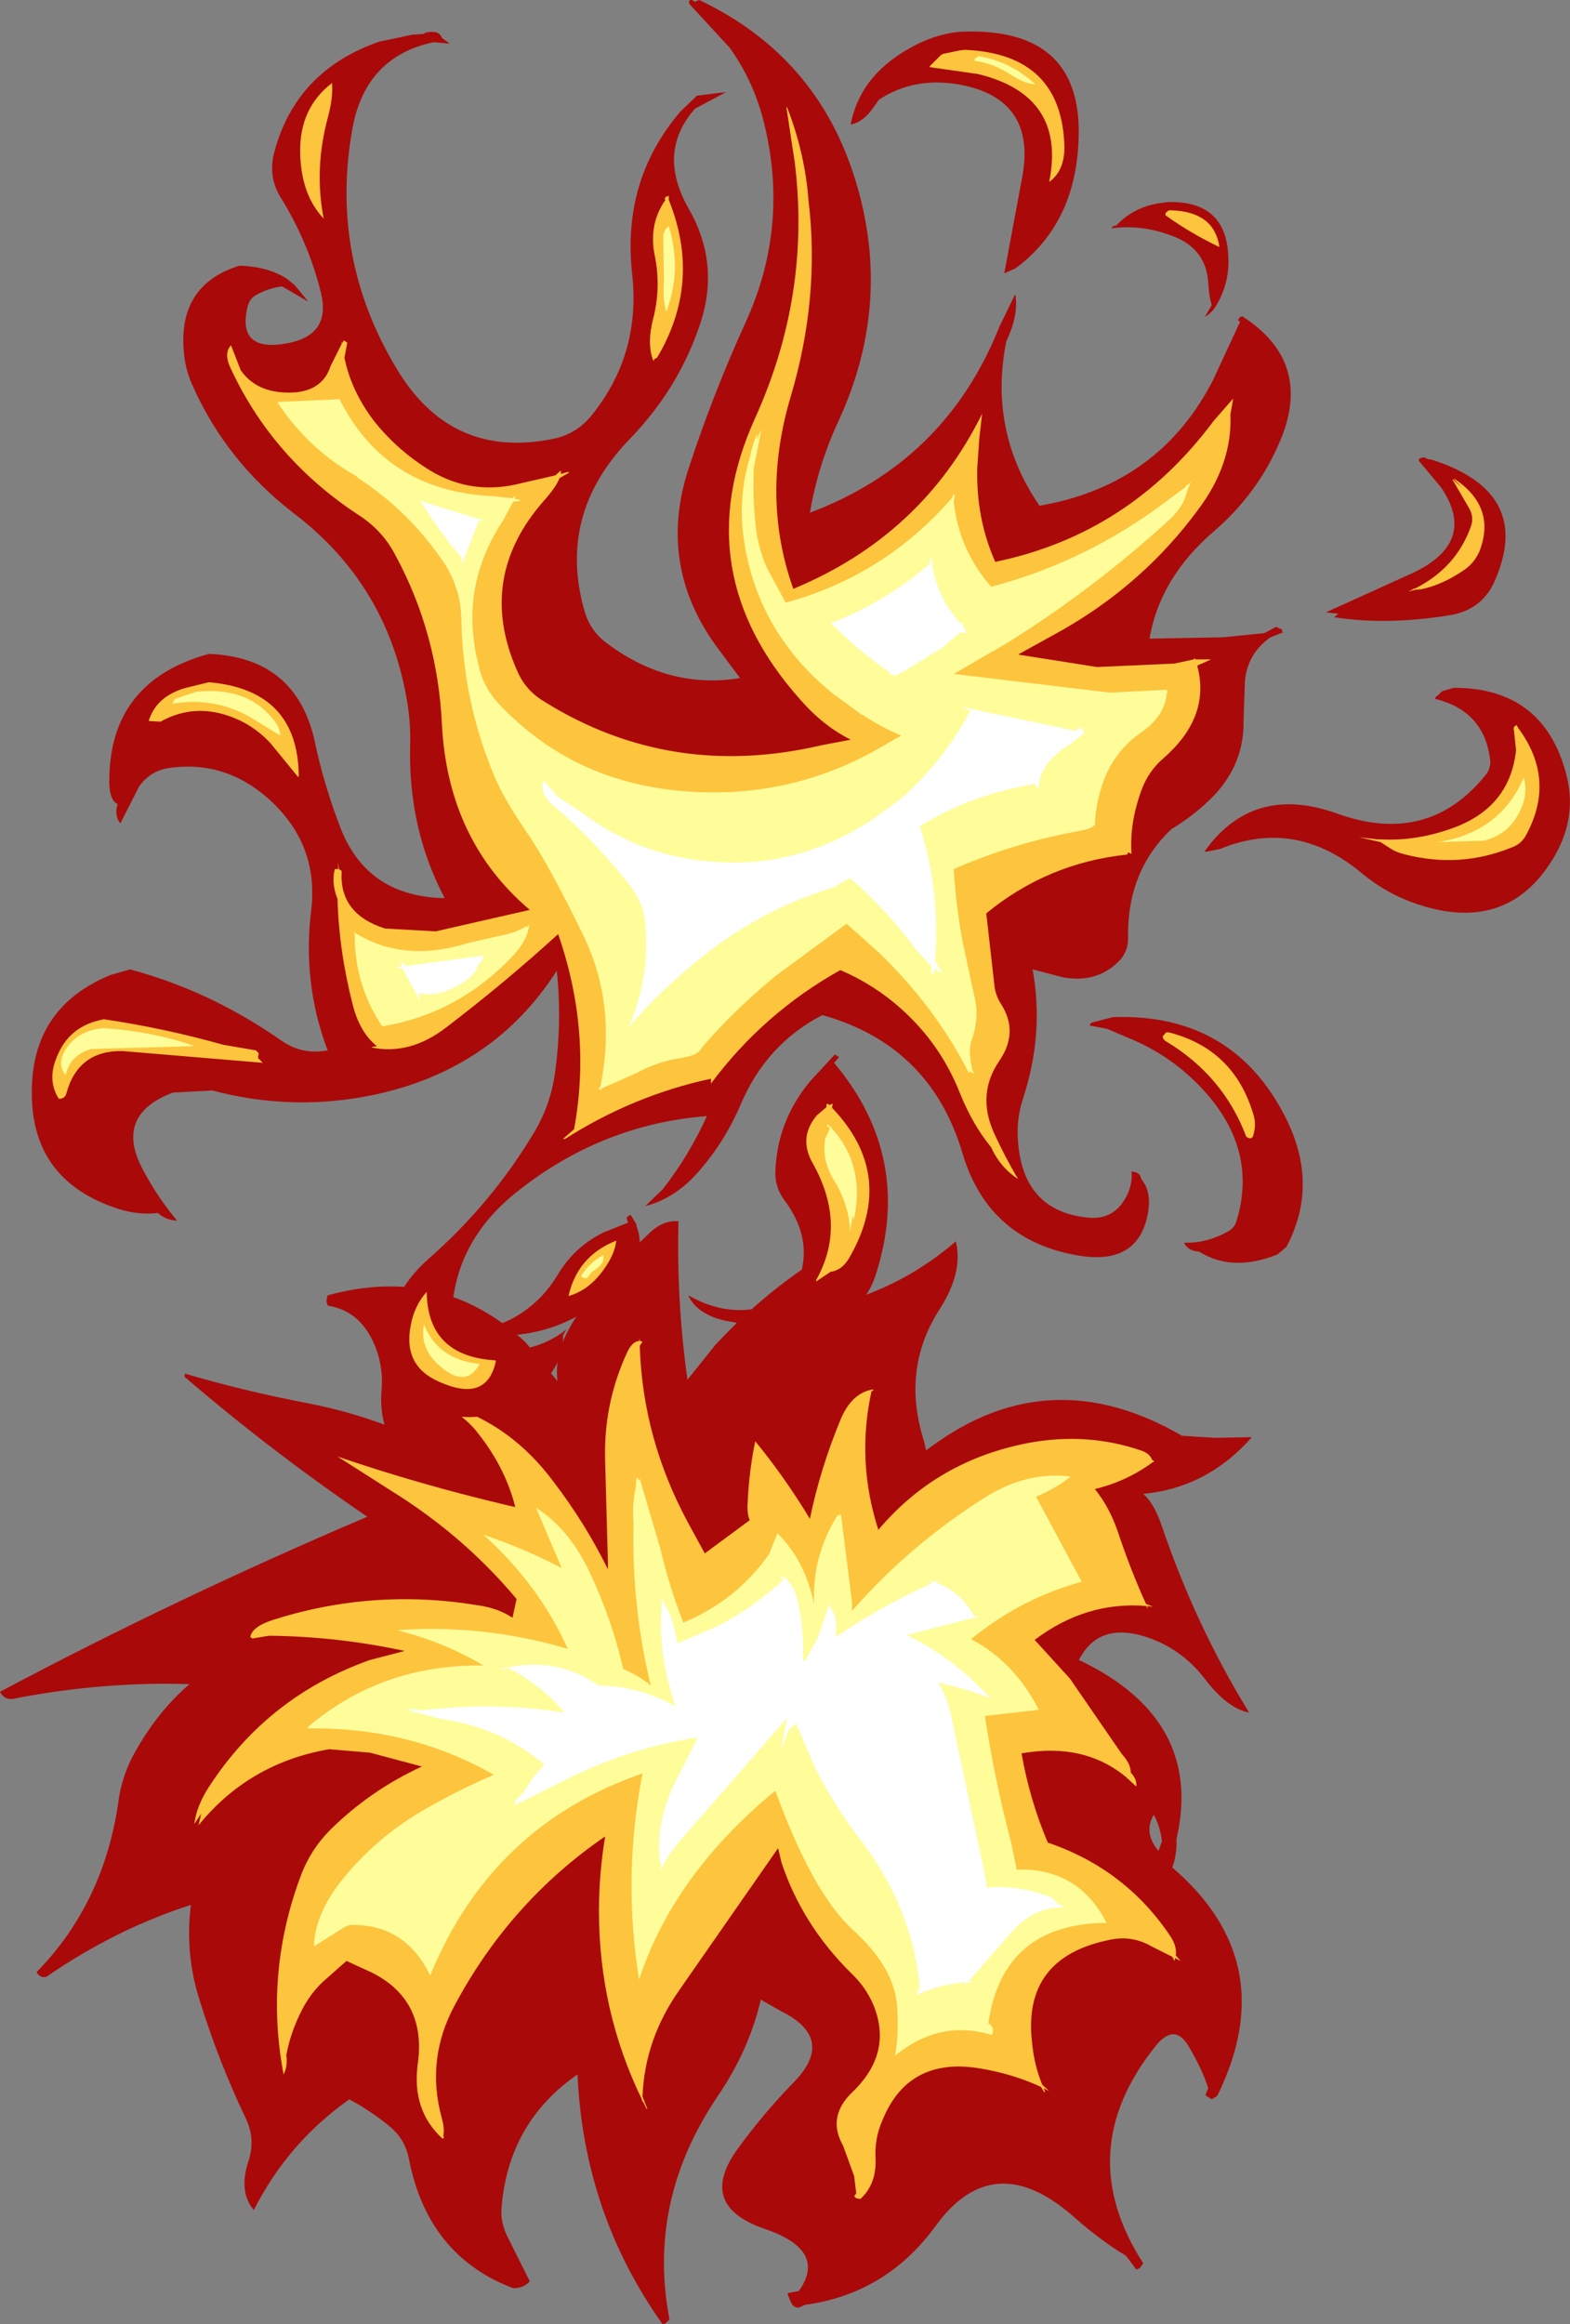 <?xml version="1.0" encoding="UTF-8" standalone="no"?>
<svg xmlns:ffdec="https://www.free-decompiler.com/flash" xmlns:xlink="http://www.w3.org/1999/xlink" ffdec:objectType="shape" height="167.95px" width="113.5px" xmlns="http://www.w3.org/2000/svg">
  <rect width="100%" height="100%" fill="#808080" stroke="none"/>
  <g transform="matrix(1.0, 0.0, 0.0, 1.0, 43.1, 102.05)">
    <path d="M5.95 -13.8 Q5.8 -8.0 6.6 -2.35 L8.6 -4.85 Q12.95 -9.55 18.45 -12.5 L19.3 -12.45 Q18.75 -10.25 17.6 -7.95 L17.55 -7.85 Q22.3 -9.15 26.0 -12.35 26.55 -10.1 24.8 -7.4 22.05 -3.1 23.7 2.1 L23.85 2.75 24.2 2.5 Q32.8 -3.85 42.35 1.7 L44.75 1.85 47.4 1.8 Q44.2 5.45 39.55 5.9 40.3 6.55 40.85 8.1 43.3 15.35 47.2 21.7 45.6 21.4 43.95 19.2 42.35 17.15 39.95 16.3 36.35 15.05 34.9 17.9 43.95 22.2 41.95 30.85 42.0 31.9 41.65 32.9 49.65 39.75 44.9 49.4 L44.5 49.65 44.1 49.4 44.05 49.3 44.25 48.85 Q43.8 47.45 42.85 45.85 41.8 44.05 40.4 45.85 34.35 53.45 39.55 61.5 L39.3 61.85 39.05 61.95 38.3 60.95 Q36.6 59.95 34.65 58.25 28.75 52.95 24.5 58.85 20.95 63.7 15.1 64.5 L14.65 64.7 Q14.25 64.7 14.1 64.35 L14.05 64.25 13.85 63.75 13.85 63.65 14.65 63.5 Q16.75 60.55 12.15 59.0 7.25 57.3 10.25 53.2 12.1 50.65 14.35 48.35 17.3 45.25 13.4 43.3 L11.9 42.45 Q11.05 46.1 8.8 49.4 3.65 57.0 5.3 65.55 L5.0 65.85 4.8 65.9 Q-0.9 57.9 -1.35 47.85 -6.4 51.35 -6.85 57.6 -6.9 58.55 -6.45 59.5 L-4.8 62.8 Q-5.25 63.3 -6.0 63.3 -12.2 60.95 -13.55 53.9 -13.85 52.45 -15.0 51.55 -16.35 50.45 -17.85 49.65 -22.3 52.8 -24.75 57.65 -25.9 56.3 -25.1 54.0 -24.65 52.5 -25.3 51.1 -27.3 46.9 -28.65 42.55 -29.75 39.15 -29.3 35.6 -34.75 37.35 -39.75 40.8 -40.15 40.9 -40.4 40.55 L-40.45 40.45 Q-35.5 35.4 -34.5 27.85 -34.25 26.3 -33.5 24.85 -31.8 21.7 -29.4 19.65 -35.55 19.45 -41.85 20.65 -42.65 20.9 -43.05 20.3 L-43.1 20.2 Q-30.4 13.45 -16.55 7.55 -23.45 2.85 -29.75 -2.55 L-29.75 -2.8 Q-25.55 -1.55 -20.85 -0.65 -18.0 -0.1 -15.3 0.9 -15.65 -0.3 -15.5 -1.8 -15.4 -3.5 -16.1 -5.05 -17.15 -7.35 -19.4 -7.7 L-19.5 -8.0 -19.45 -8.35 -19.4 -8.45 Q-11.15 -10.7 -5.1 -5.05 L-2.8 -2.25 Q-3.1 -4.65 -1.15 -7.3 1.1 -10.35 3.85 -12.95 4.85 -13.9 5.95 -13.8 M40.9 31.0 Q40.8 30.05 40.35 29.15 L40.3 29.1 Q39.55 30.4 40.65 31.7 L40.9 31.0" fill="#aa0909" fill-rule="evenodd" stroke="none"/>
    <path d="M3.1 -5.15 L3.15 -5.35 3.15 -5.15 3.35 -5.1 3.15 -4.8 Q3.35 1.9 6.65 8.0 L7.85 10.2 11.1 7.8 Q10.9 7.35 10.95 6.55 11.05 4.25 11.5 2.1 13.6 4.65 15.45 7.7 16.2 4.05 17.7 0.45 18.5 -1.4 20.0 -1.65 L20.05 -1.6 19.9 -1.5 Q18.8 3.55 20.4 8.5 24.65 3.45 31.35 2.2 35.5 1.45 39.35 2.75 40.0 2.95 40.2 3.45 L40.35 3.55 40.25 3.6 Q38.35 5.0 36.05 5.55 37.1 6.85 37.7 8.6 38.65 11.45 39.75 13.85 L40.25 14.05 39.8 14.0 39.9 14.15 39.85 14.15 39.75 14.0 Q35.4 13.65 31.7 16.45 L34.25 19.25 38.0 24.7 Q38.65 25.4 38.65 26.05 39.1 26.5 39.05 27.05 L38.4 26.45 38.4 26.5 38.35 26.4 Q35.3 23.85 30.75 24.65 31.35 28.05 32.65 31.1 38.25 33.0 41.5 37.85 42.0 38.6 41.9 39.25 L42.25 39.65 41.85 39.45 41.8 39.65 41.65 39.35 40.15 38.6 Q38.7 37.75 37.0 38.15 30.85 39.45 31.5 45.45 31.65 47.15 32.25 48.6 L32.75 49.05 32.35 48.85 32.45 49.1 32.4 49.15 32.15 48.75 Q30.1 47.8 27.65 47.4 22.55 46.6 20.7 51.15 20.1 52.5 20.2 54.0 20.25 55.8 19.1 56.85 L18.8 56.8 18.7 56.7 18.65 56.65 18.8 56.45 18.65 55.2 17.85 53.0 Q16.65 50.9 18.55 49.1 21.45 46.3 20.05 42.85 19.5 41.55 18.45 40.55 14.9 37.05 13.4 32.55 L13.15 31.5 6.05 41.7 Q3.5 45.3 3.35 49.45 L3.7 50.35 3.65 50.35 3.35 49.75 3.35 49.9 3.3 49.65 Q0.2 43.25 0.2 36.05 0.2 33.35 0.65 30.65 -6.2 35.35 -10.2 42.8 -12.35 46.75 -11.15 51.05 -10.95 51.8 -11.05 52.3 L-11.0 52.4 -11.1 52.5 Q-13.35 50.45 -12.9 47.1 -12.25 42.5 -16.2 40.5 L-18.05 39.65 -19.75 41.15 Q-20.65 42.0 -21.25 43.15 -22.1 44.8 -22.4 46.45 -22.3 47.2 -22.55 47.75 L-22.6 47.85 Q-24.0 40.45 -21.3 33.35 -20.6 31.55 -19.2 30.15 -16.3 27.3 -12.6 25.6 L-16.35 24.6 -19.3 24.35 Q-25.1 25.35 -28.75 29.85 L-28.55 29.0 -29.05 29.75 Q-28.9 28.45 -27.95 27.0 -23.7 20.5 -16.35 17.9 L-13.85 17.25 Q-18.7 16.2 -23.65 16.15 L-24.85 16.35 -25.0 16.25 Q-24.9 15.5 -23.35 15.0 -16.1 12.7 -8.55 13.95 -7.1 14.15 -6.05 14.85 L-5.8 13.7 -5.75 13.5 Q-9.35 9.2 -14.15 6.1 L-18.7 3.2 Q-12.7 5.25 -6.3 6.75 L-5.85 6.85 Q-6.6 3.85 -8.8 1.2 -9.65 0.25 -10.7 -0.3 L-9.7 0.0 -10.7 -0.5 Q-6.15 0.9 -3.1 5.0 -0.8 8.0 0.85 11.35 L0.85 10.95 0.65 3.6 Q0.5 -0.6 2.25 -4.35 2.6 -5.1 3.1 -5.15" fill="#fdc43e" fill-rule="evenodd" stroke="none"/>
    <path d="M28.1 21.95 Q28.8 26.55 30.0 31.1 L30.4 33.05 Q34.85 32.9 36.9 36.9 29.4 36.95 28.35 44.15 28.8 44.45 28.65 44.9 L28.6 45.0 Q24.85 43.85 21.6 46.5 21.9 44.95 21.75 42.85 21.5 40.05 18.55 37.4 15.65 34.75 12.95 27.35 5.6 33.4 3.1 41.0 1.9 33.5 3.35 26.1 -7.55 29.85 -12.0 40.7 -13.75 37.1 -17.45 37.05 -17.9 37.0 -18.35 37.3 L-20.4 38.6 Q-20.35 36.45 -18.65 34.15 -16.2 30.95 -12.65 28.85 -10.1 27.35 -7.4 26.2 -13.45 22.75 -20.75 22.85 L-20.9 22.8 Q-15.55 18.2 -8.15 18.3 -11.0 16.6 -14.4 15.75 -8.1 15.3 -2.05 17.1 -4.15 12.45 -8.15 8.85 -5.2 9.85 -2.5 11.25 L-4.35 6.9 Q-2.0 8.4 -0.55 11.4 1.15 14.95 1.95 18.55 3.1 19.05 3.95 19.75 2.55 14.05 2.7 8.0 2.6 6.9 2.8 5.7 L2.85 5.5 2.9 4.85 3.0 4.7 3.05 4.95 3.15 4.8 4.65 9.9 Q5.3 12.65 6.3 15.2 10.15 13.6 12.5 10.25 L13.1 8.75 Q15.1 10.7 15.75 13.85 15.6 10.5 17.35 7.6 17.45 7.4 17.7 7.4 L18.5 13.75 18.5 14.35 Q22.7 9.55 28.2 6.1 31.2 4.25 34.3 4.65 33.25 5.5 31.8 6.1 L35.1 12.25 Q30.7 13.45 27.1 16.4 30.2 18.0 32.0 21.5 L28.1 21.95 M9.65 23.5 L9.55 23.5 9.7 23.6 9.65 23.5" fill="#fefd9a" fill-rule="evenodd" stroke="none"/>
    <path d="M24.45 12.25 L25.05 12.05 24.55 12.3 Q26.35 12.95 27.35 14.75 L27.8 14.75 27.4 14.8 27.4 14.85 27.35 14.9 27.3 14.85 22.45 16.1 Q25.55 17.6 27.95 20.1 L28.5 20.65 28.45 20.65 Q26.65 19.95 24.75 19.55 25.4 20.6 25.7 22.1 L28.15 33.65 28.25 34.35 Q30.55 34.15 32.9 35.05 L33.45 35.55 33.85 35.8 Q31.65 35.7 30.0 37.6 L26.95 41.1 27.3 41.2 26.85 41.2 26.7 41.4 26.7 41.2 Q24.95 41.3 23.2 42.1 23.15 41.85 23.4 41.65 22.9 35.9 19.15 30.95 17.25 28.5 15.85 25.75 L14.45 22.5 13.9 23.0 13.35 24.45 13.8 22.1 6.2 30.8 Q5.25 31.9 4.65 33.1 L4.7 32.55 4.65 32.5 4.6 32.5 Q4.3 29.7 5.6 26.95 L7.35 23.5 Q2.35 24.25 -2.4 26.65 L-5.3 28.1 -5.35 28.15 -5.45 28.2 -5.45 28.15 -5.9 28.4 Q-5.9 27.95 -5.35 27.6 L-4.6 26.45 -3.75 25.45 Q-6.95 22.75 -11.3 22.15 L-12.95 21.7 -13.5 21.7 -13.15 21.65 Q-13.45 21.55 -13.7 21.4 L-12.6 21.55 Q-7.45 20.9 -2.3 21.7 -3.95 19.75 -6.3 18.5 L-6.9 18.6 -6.9 18.55 Q-2.95 17.55 0.2 19.75 3.15 19.8 5.75 21.25 4.4 17.55 4.75 13.55 L4.8 13.5 4.95 13.9 Q5.35 14.45 5.6 15.45 L5.9 16.7 7.85 15.85 Q10.45 14.85 13.5 12.15 L13.35 11.8 13.65 12.0 13.95 11.75 13.7 12.0 Q14.35 12.6 14.6 13.75 15.05 15.9 14.95 18.0 L15.15 17.85 16.05 16.25 16.8 14.0 16.8 13.95 16.9 13.7 16.85 14.0 Q17.35 14.5 17.35 15.55 L17.3 16.25 Q20.7 13.95 24.3 12.35 L24.05 12.2 24.05 12.15 24.45 12.25 M14.25 22.05 L14.25 22.0 14.2 22.1 14.25 22.05" fill="#ffffff" fill-rule="evenodd" stroke="none"/>
    <path d="M7.2 -101.95 L7.45 -102.05 Q16.0 -98.0 18.75 -89.0 21.45 -80.2 17.55 -71.7 16.05 -68.5 15.45 -65.0 25.15 -68.65 29.05 -78.2 L29.15 -78.45 30.3 -80.8 Q30.55 -79.25 29.65 -77.4 28.35 -70.9 32.05 -65.5 L33.05 -65.7 Q40.95 -67.45 44.6 -74.6 L46.55 -78.8 46.4 -78.9 46.5 -79.1 46.7 -79.2 Q51.85 -75.9 49.45 -70.2 47.85 -66.4 44.65 -63.65 40.75 -60.3 40.0 -55.9 L45.35 -56.0 48.3 -56.3 49.15 -56.75 49.6 -56.55 49.6 -56.5 49.55 -56.45 49.6 -56.4 49.65 -56.35 48.75 -56.0 Q47.1 -54.85 46.9 -52.85 L46.8 -49.95 Q46.85 -46.8 44.55 -44.45 43.2 -43.1 41.6 -42.15 38.35 -39.1 38.45 -34.2 38.45 -33.25 37.75 -32.55 36.1 -30.95 33.65 -31.45 L31.55 -32.0 Q32.4 -27.35 30.85 -22.65 30.35 -21.1 30.5 -19.5 30.9 -14.45 35.7 -14.05 37.4 -13.95 38.25 -15.45 38.8 -16.4 38.7 -17.4 39.35 -17.35 39.4 -16.85 40.15 -16.0 39.9 -14.45 39.25 -10.65 35.0 -11.3 28.4 -12.35 26.5 -18.65 24.2 -26.5 16.35 -28.7 12.3 -26.6 10.45 -22.25 9.35 -19.65 7.5 -17.5 5.75 -15.45 3.55 -14.9 L4.8 -16.1 Q6.75 -18.6 8.0 -21.4 0.4 -20.8 -5.7 -15.95 -10.45 -12.2 -10.45 -6.55 -10.45 -5.85 -9.8 -5.5 -5.9 -3.4 -2.45 -5.75 L-2.15 -6.0 -2.4 -5.55 Q-2.3 -3.4 -4.45 -1.55 -8.45 1.8 -13.0 -0.75 -15.05 -1.95 -15.15 -4.25 -15.3 -8.3 -12.1 -11.1 -7.55 -15.1 -4.5 -20.2 -3.35 -22.1 -3.0 -24.35 -2.45 -28.2 -2.85 -31.9 -7.4 -24.8 -16.0 -22.95 -21.9 -21.7 -27.75 -23.25 L-30.6 -23.1 Q-34.95 -21.45 -32.7 -17.4 -31.65 -15.45 -30.3 -13.85 -31.05 -13.85 -31.7 -14.4 -33.25 -14.2 -35.0 -14.85 -40.8 -16.95 -40.8 -23.05 -40.85 -29.25 -35.1 -31.6 L-33.7 -32.0 Q-27.9 -30.45 -22.75 -26.85 -21.25 -25.8 -19.4 -26.15 L-19.45 -26.25 Q-21.25 -31.05 -20.6 -36.3 -20.05 -41.0 -23.6 -44.25 -26.8 -47.15 -30.9 -46.55 -32.25 -46.35 -33.05 -45.2 L-34.4 -42.55 Q-34.85 -43.1 -34.6 -43.95 -35.15 -44.2 -35.2 -45.4 -35.3 -52.8 -28.0 -54.8 -21.7 -54.55 -20.35 -48.5 -19.7 -45.4 -18.55 -42.4 -16.65 -37.25 -10.95 -37.15 -13.6 -42.15 -13.45 -48.2 -13.4 -49.9 -13.7 -51.55 -15.15 -59.85 -21.85 -64.95 -26.8 -68.75 -29.25 -74.35 -29.7 -75.4 -29.8 -76.5 -30.3 -81.45 -25.8 -82.85 -23.75 -82.8 -22.35 -81.9 L-21.8 -81.45 -20.85 -80.3 -20.9 -80.3 -22.7 -81.35 Q-23.65 -81.25 -24.55 -80.75 -25.05 -80.5 -25.2 -79.9 -26.0 -76.55 -22.3 -77.25 -19.15 -77.85 -19.9 -80.9 -20.8 -84.55 -22.85 -87.85 -23.7 -89.25 -23.3 -90.95 -21.75 -96.95 -15.65 -99.05 L-13.25 -99.55 -12.5 -99.6 -12.3 -99.7 Q-11.35 -99.9 -11.15 -99.3 L-10.65 -98.95 -10.65 -98.9 -11.75 -99.0 Q-16.75 -97.95 -17.65 -92.6 -19.25 -83.45 -14.45 -75.45 -10.5 -68.8 -3.05 -70.35 -1.45 -70.7 -0.4 -71.95 3.25 -76.4 2.6 -82.25 1.85 -89.05 6.1 -94.0 L7.3 -95.15 7.4 -95.15 9.4 -95.4 7.15 -94.2 Q4.35 -91.05 6.7 -86.95 8.9 -83.1 7.6 -78.9 6.05 -74.05 2.4 -70.3 -2.9 -64.8 -0.8 -57.75 -0.4 -56.5 0.6 -55.7 5.15 -52.2 10.4 -53.05 L8.65 -55.4 Q4.4 -61.3 6.7 -68.25 8.45 -73.6 10.8 -78.75 14.05 -85.85 12.05 -93.5 11.3 -96.3 9.65 -98.6 L6.75 -101.75 6.7 -101.95 6.8 -102.05 6.9 -102.05 7.2 -101.9 7.2 -101.95 M41.35 -87.45 Q45.55 -87.55 45.7 -83.5 45.8 -81.7 44.9 -80.1 44.55 -79.45 44.0 -79.15 L44.5 -80.0 Q44.3 -80.65 44.25 -81.6 44.1 -84.1 41.65 -85.0 39.45 -85.85 37.25 -85.55 37.35 -85.75 37.6 -85.75 38.9 -87.15 40.95 -87.4 L41.35 -87.45 M60.35 -68.85 Q67.8 -66.5 64.95 -60.05 64.05 -58.0 61.75 -57.6 57.15 -56.85 53.35 -57.45 L53.65 -57.7 52.75 -57.8 58.6 -60.45 Q63.85 -62.7 61.1 -66.8 L59.6 -68.6 Q59.25 -68.95 59.85 -69.0 L60.2 -68.85 60.35 -68.85 M60.65 -51.6 L60.75 -51.75 60.85 -51.8 61.15 -52.1 62.0 -52.35 Q68.45 -52.35 70.1 -46.2 70.95 -43.15 69.35 -40.3 66.05 -34.5 59.4 -36.7 57.15 -37.45 55.35 -38.95 50.55 -42.95 45.1 -40.7 L44.1 -40.5 44.05 -40.5 44.0 -40.55 Q47.5 -45.45 53.6 -43.25 60.15 -40.9 64.3 -46.05 64.75 -46.6 64.6 -47.35 64.1 -50.7 60.65 -51.55 L60.65 -51.6 M20.45 -94.85 L20.05 -94.3 Q19.35 -93.25 18.4 -93.05 19.1 -96.8 23.2 -98.85 24.7 -99.6 26.25 -99.75 35.45 -100.2 34.85 -91.5 34.5 -85.75 30.3 -82.65 L29.5 -82.3 30.8 -89.25 Q31.85 -94.95 26.2 -95.95 22.95 -96.5 20.45 -94.85 M37.35 -28.55 Q45.75 -28.85 49.6 -21.75 52.4 -16.65 49.9 -11.95 L49.25 -11.4 Q46.0 -10.1 43.6 -11.6 L43.25 -11.65 Q42.7 -11.8 42.5 -12.25 L42.75 -12.25 Q44.2 -12.25 45.65 -13.05 46.15 -13.3 46.3 -13.85 47.8 -18.8 44.15 -23.0 41.75 -25.75 38.35 -27.1 L36.95 -27.7 35.65 -27.95 35.8 -28.15 37.35 -28.55 M17.2 -25.25 Q22.95 -18.4 20.2 -9.9 19.35 -7.3 16.75 -6.5 13.1 -5.35 10.0 -6.5 L9.4 -6.6 Q7.3 -7.05 6.65 -8.45 10.15 -6.45 13.65 -8.2 14.15 -8.45 14.4 -9.0 15.95 -12.25 13.55 -15.4 12.95 -16.25 12.95 -17.3 13.05 -21.0 15.45 -23.9 L17.25 -25.85 17.5 -25.7 17.55 -25.65 17.2 -25.25 M2.2 -14.05 L2.35 -14.2 2.5 -14.25 2.8 -13.75 2.9 -13.6 2.9 -13.55 2.9 -13.5 Q3.8 -11.2 1.5 -9.05 -2.2 -5.55 -6.85 -5.55 -8.35 -5.3 -9.7 -6.15 -7.4 -5.8 -5.35 -7.2 -3.8 -8.25 -2.8 -9.9 -1.6 -11.95 0.55 -13.0 L2.3 -13.7 2.2 -14.05" fill="#aa0909" fill-rule="evenodd" stroke="none"/>
    <path d="M41.15 -86.5 L41.15 -86.6 41.2 -86.7 41.4 -86.85 41.6 -86.85 Q44.65 -86.75 45.05 -84.25 L45.05 -84.2 Q42.95 -85.2 41.15 -86.5 M43.5 -65.2 Q39.6 -59.9 33.75 -56.55 L30.5 -54.75 36.2 -53.85 41.8 -54.1 43.2 -54.4 43.25 -54.5 43.3 -54.4 44.45 -54.4 43.45 -53.95 Q44.45 -50.25 41.0 -47.25 39.9 -46.3 39.4 -44.9 38.55 -42.55 38.7 -40.35 L38.45 -40.45 38.4 -40.3 Q32.65 -39.7 28.2 -36.05 L28.8 -30.75 Q28.9 -30.05 29.3 -29.45 30.55 -27.45 29.15 -25.4 27.5 -23.0 28.75 -20.2 29.55 -18.45 30.5 -16.85 29.2 -17.7 28.55 -19.15 27.2 -20.8 26.3 -23.05 24.9 -26.6 22.05 -29.15 20.1 -30.9 17.65 -31.95 12.1 -28.85 8.3 -23.75 L8.3 -24.1 Q2.7 -22.9 -2.25 -19.75 L-2.4 -19.75 -1.6 -20.45 Q-0.3 -27.5 -2.75 -34.55 -6.65 -31.0 -10.85 -27.8 -13.45 -25.8 -16.2 -26.35 L-16.2 -26.4 -15.85 -26.45 Q-17.1 -27.45 -17.6 -29.45 -18.6 -33.35 -18.7 -37.1 -19.15 -38.2 -18.9 -39.25 L-18.65 -39.25 -18.65 -39.75 -18.6 -39.25 -18.45 -39.15 -18.4 -39.1 Q-18.6 -36.0 -15.25 -34.95 L-11.6 -34.75 -4.8 -36.3 Q-10.7 -41.3 -11.15 -49.65 -11.45 -56.25 -14.5 -61.9 -15.4 -63.65 -17.05 -64.75 -23.45 -68.9 -26.5 -75.6 -26.9 -76.55 -26.4 -77.1 L-25.7 -75.3 Q-24.45 -73.5 -21.7 -73.7 -19.75 -73.9 -19.2 -75.6 L-18.4 -77.2 -18.4 -77.4 -18.35 -77.25 -18.25 -77.45 -18.0 -77.3 -18.0 -77.25 -18.2 -76.2 Q-17.7 -73.75 -16.0 -71.55 -14.3 -69.45 -12.0 -68.05 -8.95 -66.2 -5.35 -67.15 L-2.95 -67.7 -2.55 -68.05 -2.55 -67.8 -2.05 -67.95 -1.95 -67.9 -2.65 -67.5 Q-2.9 -66.85 -3.75 -65.9 -8.7 -60.3 -5.7 -53.55 -5.1 -52.15 -3.75 -51.35 5.4 -45.65 16.3 -48.2 L18.4 -48.6 Q16.4 -49.6 14.75 -51.5 6.5 -60.75 11.45 -71.75 15.55 -80.75 14.35 -90.35 L13.75 -94.3 13.8 -94.3 Q15.1 -90.95 15.35 -87.55 16.2 -80.55 14.05 -73.35 11.9 -66.1 14.25 -59.5 23.55 -63.35 27.9 -72.15 L27.7 -70.4 27.55 -68.25 Q27.45 -64.6 28.85 -61.45 38.55 -63.45 44.65 -71.65 L46.05 -73.25 45.85 -72.1 Q46.0 -68.5 43.5 -65.2 M58.8 -59.35 L59.05 -59.45 58.95 -59.45 59.25 -59.55 Q62.2 -61.05 63.25 -64.05 63.45 -64.65 63.15 -65.25 L61.9 -67.4 61.95 -67.4 62.6 -66.8 62.0 -67.45 62.05 -67.45 Q65.1 -65.4 63.85 -62.2 63.5 -61.4 62.8 -60.9 61.0 -59.65 59.25 -59.4 L59.65 -59.5 59.3 -59.45 58.7 -59.3 58.8 -59.35 M32.75 -88.9 Q34.0 -95.15 27.6 -96.7 L24.1 -97.2 24.15 -97.3 24.9 -98.05 25.05 -98.15 26.25 -98.4 26.65 -98.45 Q33.7 -98.15 33.85 -91.4 33.85 -89.7 32.75 -88.9 M4.95 -87.7 L5.1 -87.9 5.15 -87.8 5.25 -87.95 5.25 -87.6 Q7.65 -81.65 4.4 -76.2 L4.2 -76.1 4.15 -75.95 4.05 -76.2 Q3.7 -77.3 4.1 -78.95 4.7 -81.2 4.25 -83.5 3.75 -85.8 5.0 -87.6 L4.95 -87.7 M17.05 -22.0 Q21.7 -17.15 18.35 -11.25 17.8 -10.25 16.95 -10.15 L15.9 -9.45 15.9 -9.55 Q18.15 -13.55 15.65 -18.0 14.6 -19.85 15.95 -21.45 L16.65 -22.05 16.65 -22.25 16.75 -22.3 16.85 -22.2 17.1 -22.3 17.05 -22.0 M0.5 -10.25 Q-0.55 -8.8 -2.0 -8.4 -1.35 -11.3 1.45 -12.4 1.35 -11.4 0.5 -10.25 M66.95 -48.25 L66.95 -48.3 66.95 -48.25 M66.35 -49.25 Q66.25 -49.55 66.55 -49.65 L66.65 -49.45 Q69.4 -45.75 67.25 -41.75 66.9 -41.05 66.15 -40.8 62.45 -39.3 58.5 -40.3 57.85 -40.45 57.4 -40.75 L56.7 -41.2 55.15 -41.55 56.45 -41.4 56.6 -41.4 Q59.1 -41.25 61.6 -42.1 66.05 -43.55 66.5 -47.85 L66.35 -49.25 M41.4 -27.45 Q46.1 -26.25 47.5 -21.55 47.75 -20.8 47.5 -20.0 47.4 -19.65 47.0 -19.9 45.35 -24.3 41.2 -26.8 41.0 -26.9 40.95 -27.15 L41.2 -27.45 41.4 -27.45 M-19.4 -93.55 Q-20.4 -89.85 -19.7 -86.25 -21.35 -88.0 -21.4 -91.05 -21.45 -94.25 -19.1 -96.05 -19.0 -95.05 -19.4 -93.55 M-28.0 -52.75 Q-21.55 -52.2 -21.5 -45.95 L-21.55 -45.9 -23.55 -48.35 Q-25.0 -49.9 -27.0 -50.45 -29.35 -51.1 -31.5 -49.9 L-32.35 -49.95 Q-31.8 -51.75 -29.65 -52.35 L-28.0 -52.75 M-35.6 -28.4 Q-31.2 -27.75 -26.95 -26.55 L-24.6 -26.15 -24.4 -25.95 -24.4 -25.9 -24.45 -25.6 -24.1 -25.25 -34.25 -26.1 Q-37.45 -26.15 -38.3 -23.05 -38.4 -22.65 -38.85 -22.65 -39.7 -24.0 -39.0 -25.65 -38.15 -27.85 -35.8 -28.35 L-35.6 -28.4 M-12.25 -8.7 Q-12.2 -4.05 -7.3 -3.75 L-7.25 -3.7 Q-7.9 -0.65 -11.35 -2.2 -14.0 -3.35 -13.4 -6.3 -13.15 -7.7 -12.25 -8.7" fill="#fdc43e" fill-rule="evenodd" stroke="none"/>
    <path d="M42.7 -66.5 Q42.5 -65.5 41.5 -64.55 36.0 -59.5 29.65 -55.55 L25.85 -53.35 37.15 -52.0 41.1 -52.2 41.2 -52.2 41.25 -52.25 41.25 -52.15 41.35 -52.05 41.25 -52.0 Q41.15 -50.3 39.3 -49.05 37.55 -47.8 36.75 -45.8 36.1 -44.1 36.05 -42.4 L36.05 -42.5 Q36.0 -42.2 34.9 -42.0 30.2 -41.15 25.85 -39.25 26.0 -36.65 26.5 -33.95 L27.3 -30.25 Q27.75 -28.6 27.15 -26.9 26.95 -26.3 27.05 -25.65 27.1 -24.95 27.3 -24.45 L27.0 -24.65 26.95 -24.5 Q24.55 -29.25 20.4 -33.25 L18.1 -35.3 13.0 -31.55 Q9.95 -29.05 7.6 -26.3 7.4 -25.8 6.15 -25.6 4.45 -25.35 2.9 -24.5 L0.4 -23.4 0.35 -23.3 0.25 -23.25 0.3 -23.4 0.1 -23.35 0.3 -23.5 Q1.5 -29.4 -0.9 -34.4 -3.4 -39.55 -5.05 -41.95 -6.7 -44.35 -7.4 -46.05 -9.65 -51.45 -9.75 -57.35 -9.8 -59.5 -10.95 -61.3 -13.45 -65.05 -17.2 -67.5 L-17.35 -67.65 Q-20.75 -69.55 -23.0 -72.9 L-22.95 -72.9 -23.1 -73.0 -18.6 -73.2 -18.6 -73.3 Q-15.3 -66.6 -7.55 -66.2 L-6.05 -66.05 -5.85 -66.25 -5.9 -66.0 -5.55 -65.95 -5.5 -65.85 -6.0 -65.8 -6.7 -64.5 Q-9.3 -60.55 -8.9 -56.3 L-8.75 -55.05 -8.4 -53.55 Q-8.0 -52.2 -7.0 -51.15 -1.75 -45.6 6.1 -44.9 13.8 -44.2 20.4 -47.95 L22.05 -48.9 Q20.6 -49.5 19.25 -50.4 L19.05 -50.35 19.2 -50.4 17.15 -51.9 Q12.1 -55.95 10.85 -62.05 10.1 -65.7 11.1 -68.95 11.3 -69.95 11.65 -70.75 L11.6 -70.25 11.95 -71.05 11.4 -68.25 Q11.3 -66.1 11.55 -63.85 11.75 -62.35 12.35 -61.0 L13.7 -58.5 Q20.85 -60.45 25.75 -66.1 L25.8 -66.4 25.85 -66.2 25.95 -66.35 25.85 -65.85 Q26.2 -62.35 28.55 -59.65 34.85 -61.3 40.3 -65.15 L42.6 -66.85 42.7 -67.05 42.7 -66.95 43.0 -67.25 42.7 -66.5 M31.75 -95.95 Q31.0 -96.0 30.05 -96.6 28.7 -97.5 27.35 -97.65 L27.35 -97.7 27.4 -97.85 27.6 -97.95 27.6 -98.0 Q30.0 -97.6 31.75 -95.95 M5.1 -79.6 L5.05 -79.55 Q4.8 -80.45 4.9 -81.8 L4.85 -84.75 Q4.8 -85.4 5.25 -85.7 6.2 -82.55 5.1 -79.6 M17.0 -20.65 L17.0 -20.55 Q19.45 -17.9 18.65 -14.0 L18.6 -13.95 18.55 -14.25 18.35 -13.05 Q18.3 -14.95 17.2 -16.75 16.3 -18.2 16.55 -19.75 L16.9 -20.5 16.65 -20.75 16.75 -20.8 16.95 -20.6 17.0 -20.65 M66.6 -43.1 Q65.85 -41.75 64.2 -41.3 L60.85 -41.2 Q65.35 -41.9 67.05 -45.85 67.45 -44.55 66.6 -43.1 M-30.45 -51.55 L-29.4 -51.9 Q-29.15 -51.95 -29.0 -52.05 -25.2 -52.5 -23.25 -49.95 -22.85 -49.45 -22.85 -48.9 L-25.05 -50.25 Q-27.65 -51.7 -30.65 -51.2 L-30.45 -51.55 M-17.55 -34.75 L-17.45 -34.65 Q-13.9 -32.45 -9.3 -33.9 L-6.65 -34.5 Q-5.7 -34.7 -5.0 -35.15 L-5.0 -35.0 -4.85 -35.25 Q-4.9 -34.2 -6.0 -33.0 -9.9 -28.85 -15.35 -27.9 -15.45 -27.85 -15.55 -28.0 -17.5 -31.0 -17.45 -34.55 L-17.55 -34.75 M-29.15 -26.5 L-29.15 -26.45 -36.5 -26.25 Q-38.05 -25.8 -38.35 -24.35 -39.05 -25.2 -38.3 -26.3 -37.35 -27.65 -35.6 -27.75 -32.25 -27.55 -29.15 -26.5 M-0.65 -9.7 Q-0.95 -9.65 -1.1 -9.85 -0.5 -10.8 0.5 -11.35 0.7 -10.75 -0.3 -10.15 L-0.65 -9.7 M-8.45 -3.5 L-8.45 -3.45 Q-9.4 -1.75 -11.2 -3.25 -12.8 -4.55 -12.45 -6.35 -11.45 -3.8 -8.45 -3.5" fill="#fefd9a" fill-rule="evenodd" stroke="none"/>
    <path d="M17.05 -57.05 Q20.9 -58.55 24.1 -61.3 L24.2 -61.95 24.25 -61.45 24.35 -61.55 24.3 -61.2 Q24.7 -58.75 26.4 -56.95 L26.4 -57.0 26.5 -57.05 26.5 -56.85 26.55 -56.8 26.8 -56.3 26.3 -56.35 25.1 -55.3 22.2 -53.5 21.65 -53.25 21.7 -53.2 21.7 -53.15 21.55 -53.25 21.15 -53.35 21.3 -53.4 Q18.95 -55.0 17.0 -57.0 L16.95 -57.0 17.0 -57.0 16.95 -57.05 17.05 -57.05 M26.5 -50.95 L34.6 -49.25 35.1 -49.5 35.25 -49.1 35.35 -49.1 35.35 -49.05 35.25 -49.05 34.3 -48.3 Q33.25 -47.7 32.55 -46.75 31.95 -45.9 32.0 -45.0 L31.7 -45.4 Q27.15 -44.65 23.4 -42.35 24.9 -37.65 24.5 -32.6 L24.95 -31.85 24.95 -31.75 24.45 -32.05 24.4 -31.75 Q24.4 -31.55 24.2 -31.7 L24.25 -32.2 23.15 -33.4 Q21.0 -36.3 18.35 -38.6 L17.1 -37.9 Q12.0 -36.35 7.85 -33.05 4.8 -30.65 2.4 -27.9 L2.45 -28.0 2.35 -27.85 Q3.9 -31.4 3.55 -35.25 3.45 -36.7 2.6 -37.85 0.1 -41.1 -3.05 -43.8 -4.15 -44.7 -3.8 -45.65 L-2.8 -44.5 -0.85 -43.2 Q2.65 -40.6 6.95 -39.95 14.15 -38.85 20.2 -43.0 L22.05 -44.35 Q25.15 -47.1 27.05 -50.7 L26.35 -50.95 26.5 -50.95 M-8.2 -64.4 L-8.5 -64.4 -9.65 -61.4 -9.7 -61.4 -9.75 -61.8 Q-11.35 -63.6 -12.6 -65.7 L-12.8 -65.85 -12.7 -65.85 -12.6 -65.8 -12.6 -65.85 -12.55 -65.8 -8.5 -64.55 -8.45 -64.65 -8.45 -64.55 -8.2 -64.45 -8.2 -64.4 M-14.1 -32.55 L-13.75 -32.25 -8.15 -33.0 Q-8.15 -32.65 -8.5 -32.4 -8.65 -31.6 -9.95 -30.85 -11.55 -29.95 -12.8 -30.3 L-12.75 -29.8 -12.75 -29.75 -14.0 -32.05 -14.6 -32.2 -14.05 -32.2 -14.15 -32.55 -14.1 -32.55" fill="#ffffff" fill-rule="evenodd" stroke="none"/>
  </g>
</svg>
